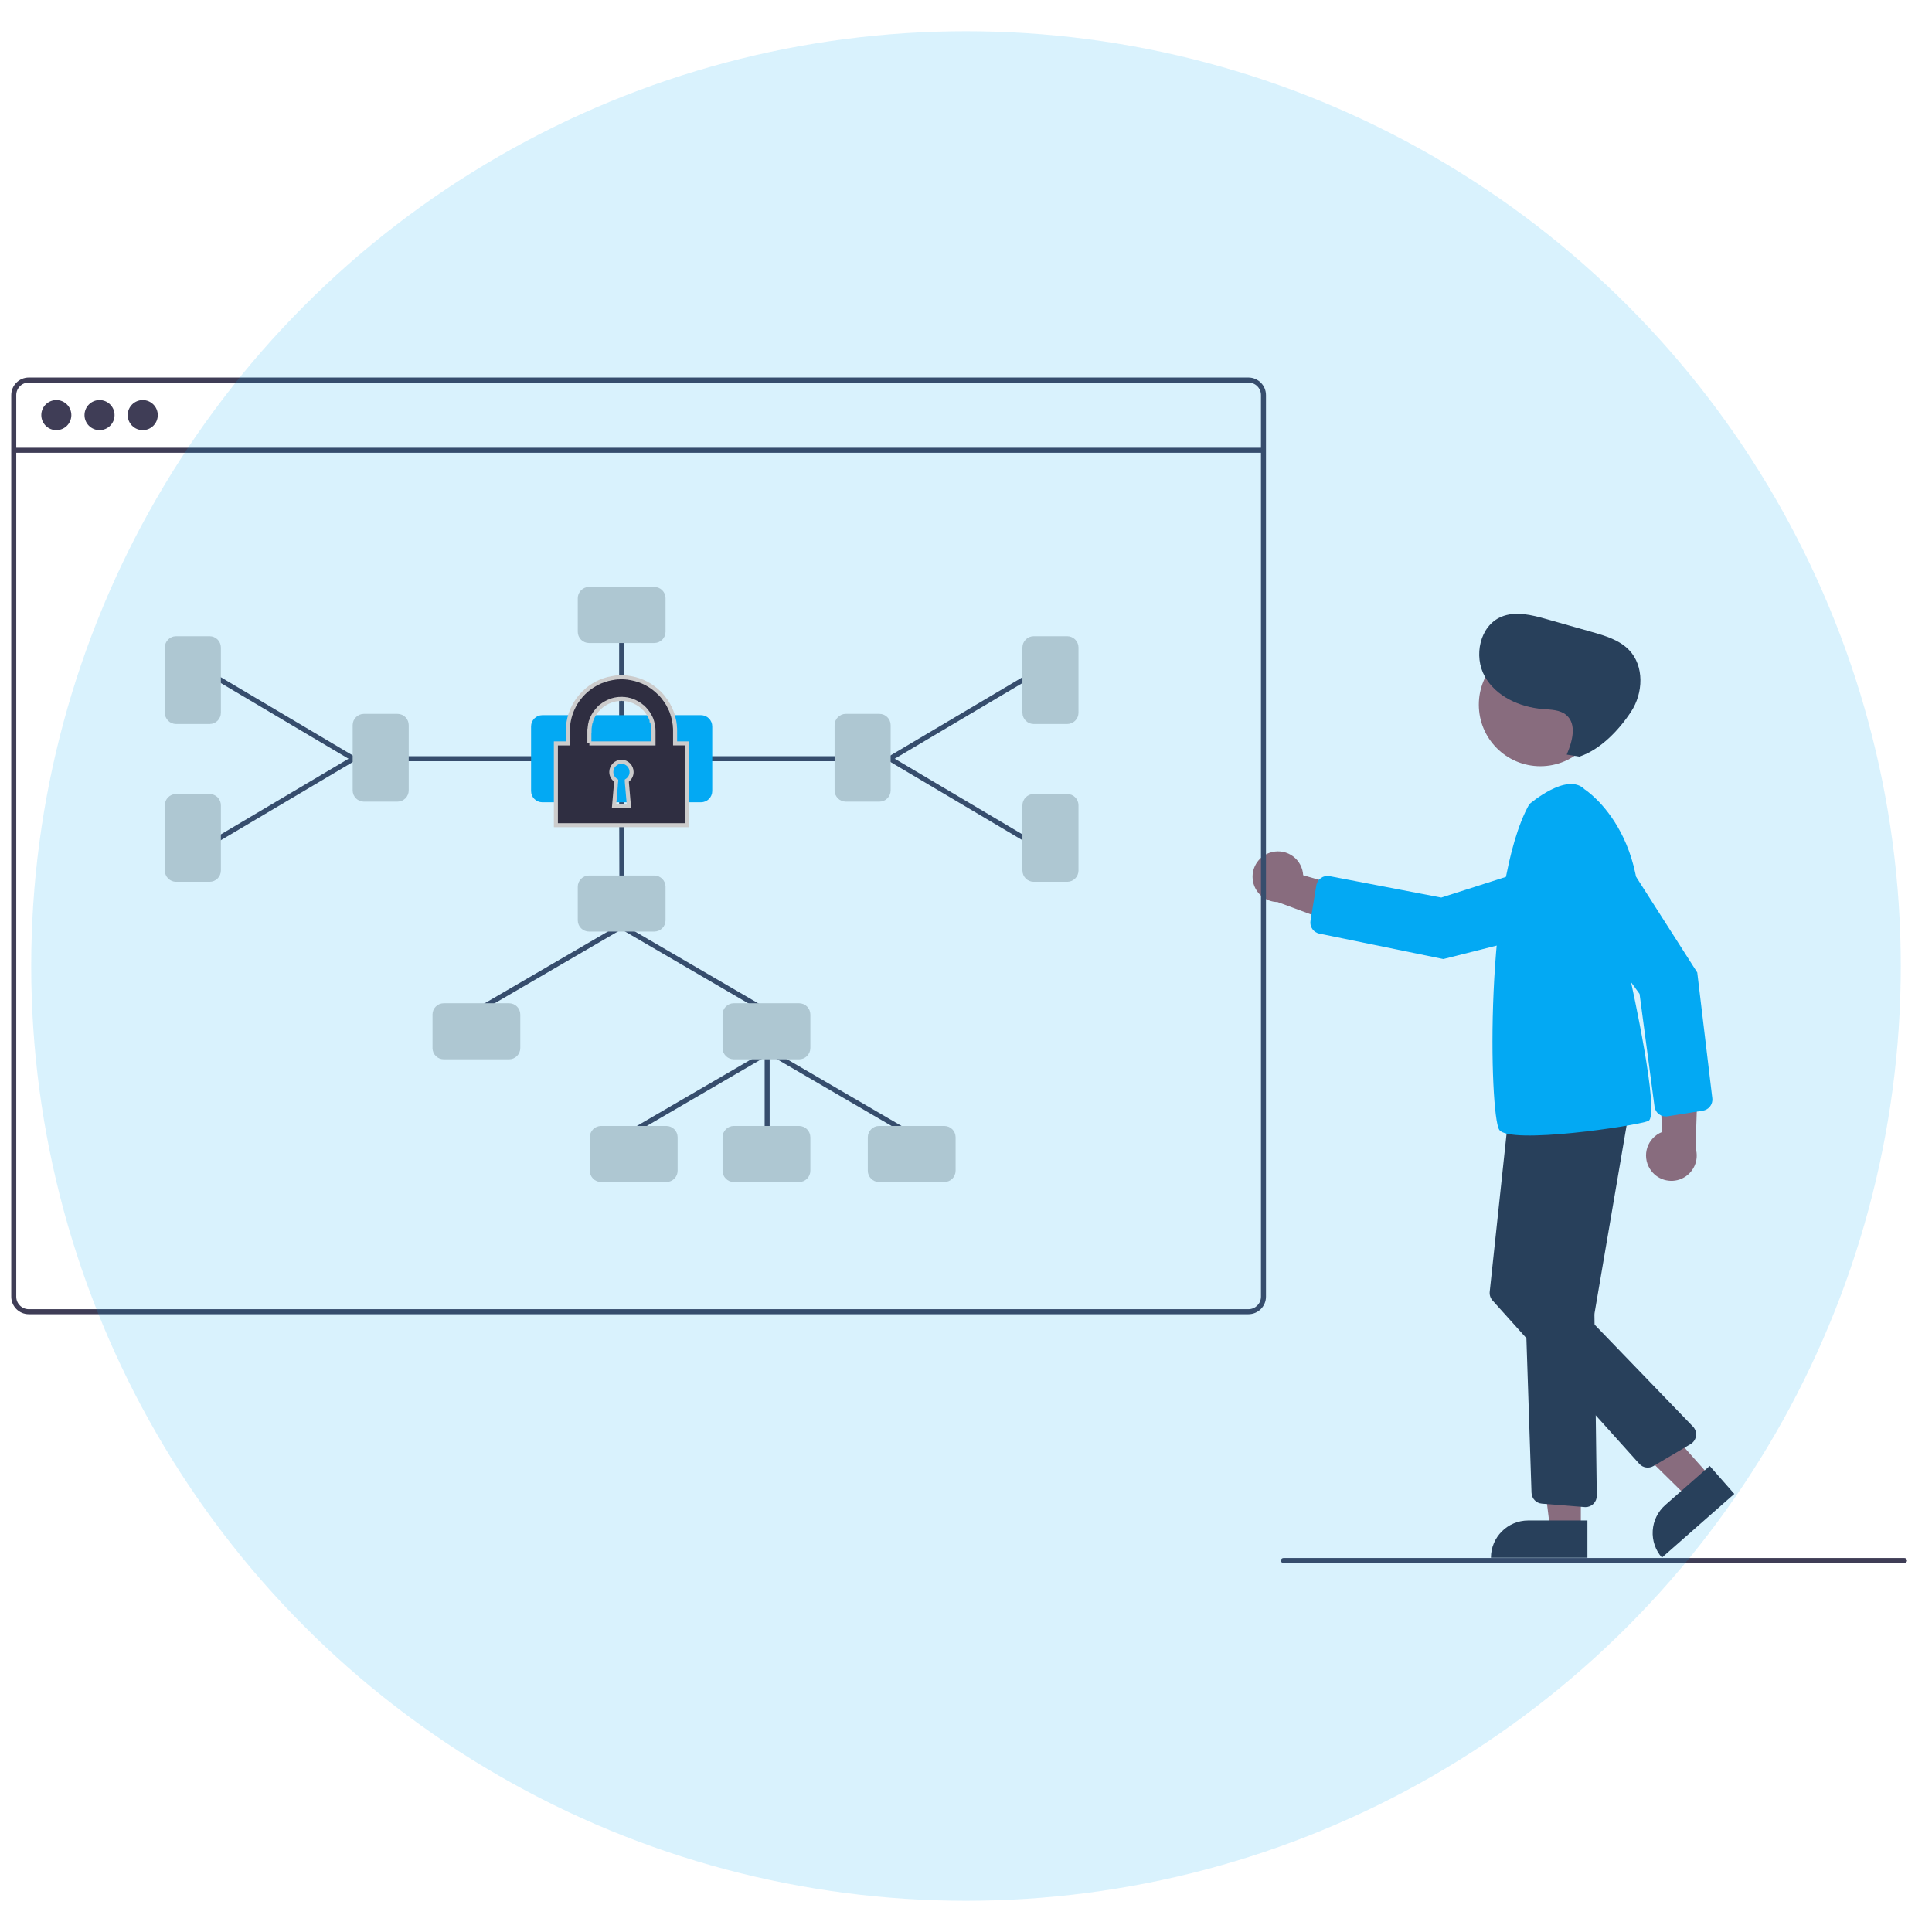 <?xml version="1.0" encoding="UTF-8" standalone="no" ?>
<!DOCTYPE svg PUBLIC "-//W3C//DTD SVG 1.1//EN" "http://www.w3.org/Graphics/SVG/1.1/DTD/svg11.dtd">
<svg xmlns="http://www.w3.org/2000/svg" xmlns:xlink="http://www.w3.org/1999/xlink" version="1.1" width="1080" height="1080" viewBox="0 0 1080 1080" xml:space="preserve">
<desc>Created with Fabric.js 4.2.0</desc>
<defs>
</defs>
<rect x="0" y="0" width="100%" height="100%" fill="transparent"></rect>
<g transform="matrix(1 0 0 1 540 540)" id="61c0ce9d-6a60-4198-b5d4-6053bd4203d9"  >
<rect style="stroke: none; stroke-width: 1; stroke-dasharray: none; stroke-linecap: butt; stroke-dashoffset: 0; stroke-linejoin: miter; stroke-miterlimit: 4; fill: rgb(255,255,255); fill-opacity: 0; fill-rule: nonzero; opacity: 1;" vector-effect="non-scaling-stroke"  x="-540" y="-540" rx="0" ry="0" width="1080" height="1080" />
</g>
<g transform="matrix(Infinity NaN NaN Infinity 0 0)" id="12d8fbff-fab7-43fe-8ea8-e5ab8a889490"  >
</g>
<g transform="matrix(1.4 0 0 1.4 536.16 542.4)"  >
<g style="" vector-effect="non-scaling-stroke"   >
		<g transform="matrix(1 0 0 1 284.7 56.47)"  >
<path style="stroke: none; stroke-width: 1; stroke-dasharray: none; stroke-linecap: butt; stroke-dashoffset: 0; stroke-linejoin: miter; stroke-miterlimit: 4; fill: rgb(160,97,106); fill-rule: nonzero; opacity: 1;" vector-effect="non-scaling-stroke"  transform=" translate(-884.69, -506.47)" d="M 875.75 529.197 C 874.194 526.66 873.841 523.565 874.786 520.743 C 875.732 517.921 877.879 515.663 880.649 514.577 L 879.228 478.87 L 895.124 488.468 L 894.037 520.904 C 895.588 525.787 893.242 531.058 888.577 533.173 C 883.911 535.289 878.401 533.581 875.75 529.197 Z" stroke-linecap="round" />
</g>
		<g transform="matrix(1 0 0 1 270.15 2.88)"  >
<path style="stroke: none; stroke-width: 1; stroke-dasharray: none; stroke-linecap: butt; stroke-dashoffset: 0; stroke-linejoin: miter; stroke-miterlimit: 4; fill: rgb(3,169,243); fill-rule: nonzero; opacity: 1;" vector-effect="non-scaling-stroke"  transform=" translate(-870.14, -452.88)" d="M 896.967 506.049 L 882.835 508.307 C 881.636 508.499 880.411 508.198 879.437 507.473 C 878.464 506.747 877.824 505.66 877.665 504.456 L 871.685 459.427 L 842.141 418.995 C 839.929 415.968 839.068 412.162 839.759 408.478 C 840.451 404.795 842.635 401.56 845.793 399.542 L 845.792 399.542 C 852.111 395.504 860.508 397.353 864.546 403.672 L 894.72 450.89 L 900.726 501.071 C 900.764 501.391 900.769 501.715 900.739 502.036 C 900.548 504.079 898.994 505.732 896.967 506.049 Z" stroke-linecap="round" />
</g>
		<g transform="matrix(1 0 0 1 239.2 199.53)"  >
<polygon style="stroke: none; stroke-width: 1; stroke-dasharray: none; stroke-linecap: butt; stroke-dashoffset: 0; stroke-linejoin: miter; stroke-miterlimit: 4; fill: rgb(160,97,106); fill-rule: nonzero; opacity: 1;" vector-effect="non-scaling-stroke"  points="9.04,23.64 -3.22,23.64 -9.05,-23.64 9.05,-23.64 9.04,23.64 " />
</g>
		<g transform="matrix(1 0 0 1 231.61 227.12)"  >
<path style="stroke: none; stroke-width: 1; stroke-dasharray: none; stroke-linecap: butt; stroke-dashoffset: 0; stroke-linejoin: miter; stroke-miterlimit: 4; fill: rgb(47,46,65); fill-rule: nonzero; opacity: 1;" vector-effect="non-scaling-stroke"  transform=" translate(-610.09, -463.8)" d="M 605.708 456.36 L 629.352 456.36 L 629.352 471.247 L 590.821 471.247 L 590.821 471.247 C 590.821 463.025 597.486 456.36 605.708 456.36 Z" stroke-linecap="round" />
</g>
		<g transform="matrix(1 0 0 1 278.31 188.61)"  >
<polygon style="stroke: none; stroke-width: 1; stroke-dasharray: none; stroke-linecap: butt; stroke-dashoffset: 0; stroke-linejoin: miter; stroke-miterlimit: 4; fill: rgb(160,97,106); fill-rule: nonzero; opacity: 1;" vector-effect="non-scaling-stroke"  points="21.65,13.59 12.49,21.74 -21.65,-11.93 -9.78,-21.74 21.65,13.59 " />
</g>
		<g transform="matrix(0.75 -0.66 0.66 0.75 290.16 216.2)"  >
<path style="stroke: none; stroke-width: 1; stroke-dasharray: none; stroke-linecap: butt; stroke-dashoffset: 0; stroke-linejoin: miter; stroke-miterlimit: 4; fill: rgb(47,46,65); fill-rule: nonzero; opacity: 1;" vector-effect="non-scaling-stroke"  transform=" translate(-890.16, -666.2)" d="M 885.779 658.758 L 909.423 658.758 L 909.423 673.645 L 870.892 673.645 L 870.892 673.645 C 870.892 669.697 872.461 665.91 875.253 663.118 C 878.044 660.327 881.831 658.758 885.779 658.758 Z" stroke-linecap="round" />
</g>
		<g transform="matrix(1 0 0 1 144.43 -31.73)"  >
<path style="stroke: none; stroke-width: 1; stroke-dasharray: none; stroke-linecap: butt; stroke-dashoffset: 0; stroke-linejoin: miter; stroke-miterlimit: 4; fill: rgb(160,97,106); fill-rule: nonzero; opacity: 1;" vector-effect="non-scaling-stroke"  transform=" translate(-744.43, -418.27)" d="M 725.043 402.777 C 727.941 402.102 730.99 402.745 733.368 404.533 C 735.747 406.322 737.211 409.072 737.367 412.044 L 771.694 421.974 L 757.566 434.025 L 727.134 422.747 C 722.012 422.677 717.752 418.786 717.218 413.691 C 716.685 408.596 720.046 403.907 725.043 402.777 Z" stroke-linecap="round" />
</g>
		<g transform="matrix(1 0 0 1 232.07 -106.05)"  >
<circle style="stroke: none; stroke-width: 1; stroke-dasharray: none; stroke-linecap: butt; stroke-dashoffset: 0; stroke-linejoin: miter; stroke-miterlimit: 4; fill: rgb(160,97,106); fill-rule: nonzero; opacity: 1;" vector-effect="non-scaling-stroke"  cx="0" cy="0" r="24.561" />
</g>
		<g transform="matrix(1 0 0 1 245.29 134.87)"  >
<path style="stroke: none; stroke-width: 1; stroke-dasharray: none; stroke-linecap: butt; stroke-dashoffset: 0; stroke-linejoin: miter; stroke-miterlimit: 4; fill: rgb(47,46,65); fill-rule: nonzero; opacity: 1;" vector-effect="non-scaling-stroke"  transform=" translate(-845.29, -584.87)" d="M 849.75 664.328 L 832.686 662.963 C 830.404 662.782 828.622 660.915 828.547 658.626 L 823.785 514.793 C 823.704 512.491 825.378 510.501 827.66 510.188 L 861.68 505.441 C 863.102 505.242 864.533 505.734 865.532 506.764 C 866.532 507.794 866.979 509.24 866.738 510.655 L 853.72 586.904 C 853.684 587.113 853.667 587.326 853.67 587.538 L 854.608 659.784 C 854.624 660.988 854.156 662.148 853.31 663.005 C 852.464 663.862 851.31 664.344 850.106 664.343 C 849.987 664.343 849.868 664.338 849.75 664.328 Z" stroke-linecap="round" />
</g>
		<g transform="matrix(1 0 0 1 253.05 126.75)"  >
<path style="stroke: none; stroke-width: 1; stroke-dasharray: none; stroke-linecap: butt; stroke-dashoffset: 0; stroke-linejoin: miter; stroke-miterlimit: 4; fill: rgb(47,46,65); fill-rule: nonzero; opacity: 1;" vector-effect="non-scaling-stroke"  transform=" translate(-853.05, -576.75)" d="M 871.604 647.077 L 812.985 581.839 C 812.132 580.89 811.722 579.624 811.857 578.355 L 819.26 508.95 C 819.513 506.546 821.623 504.773 824.034 504.937 L 860.01 507.335 C 861.404 507.428 862.676 508.163 863.452 509.325 C 864.228 510.486 864.421 511.943 863.974 513.266 L 842.418 577.034 C 841.996 578.273 842.304 579.644 843.216 580.584 L 893.008 632.188 C 893.964 633.179 894.414 634.553 894.229 635.917 C 894.044 637.282 893.245 638.486 892.059 639.187 L 877.24 647.944 C 875.394 649.03 873.038 648.668 871.604 647.077 Z" stroke-linecap="round" />
</g>
		<g transform="matrix(1 0 0 1 244.67 -4.21)"  >
<path style="stroke: none; stroke-width: 1; stroke-dasharray: none; stroke-linecap: butt; stroke-dashoffset: 0; stroke-linejoin: miter; stroke-miterlimit: 4; fill: rgb(3,169,243); fill-rule: nonzero; opacity: 1;" vector-effect="non-scaling-stroke"  transform=" translate(-844.67, -445.79)" d="M 827.665 383.68 C 827.665 383.68 842.665 370.68 849.665 377.68 C 849.665 377.68 882.165 398.18 868.165 454.18 C 868.165 454.18 880.165 508.18 875.165 510.18 C 870.165 512.18 819.665 519.68 815.665 513.68 C 811.665 507.68 809.665 415.68 827.665 383.68 Z" stroke-linecap="round" />
</g>
		<g transform="matrix(1 0 0 1 199.09 -24.72)"  >
<path style="stroke: none; stroke-width: 1; stroke-dasharray: none; stroke-linecap: butt; stroke-dashoffset: 0; stroke-linejoin: miter; stroke-miterlimit: 4; fill: rgb(3,169,243); fill-rule: nonzero; opacity: 1;" vector-effect="non-scaling-stroke"  transform=" translate(-799.09, -425.28)" d="M 740.303 430.22 L 742.625 416.098 C 742.822 414.9 743.495 413.832 744.49 413.138 C 745.486 412.443 746.72 412.18 747.912 412.409 L 792.525 420.959 L 840.219 405.699 C 843.789 404.557 847.672 404.941 850.949 406.761 C 854.226 408.581 856.605 411.675 857.522 415.309 L 857.523 415.308 C 859.358 422.579 854.951 429.962 847.68 431.797 L 793.348 445.511 L 743.839 435.359 C 743.523 435.294 743.215 435.196 742.92 435.066 C 741.042 434.239 739.964 432.244 740.303 430.22 Z" stroke-linecap="round" />
</g>
		<g transform="matrix(1 0 0 1 239.85 -113.83)"  >
<path style="stroke: none; stroke-width: 1; stroke-dasharray: none; stroke-linecap: butt; stroke-dashoffset: 0; stroke-linejoin: miter; stroke-miterlimit: 4; fill: rgb(47,46,65); fill-rule: nonzero; opacity: 1;" vector-effect="non-scaling-stroke"  transform=" translate(-839.85, -336.17)" d="M 842.606 363.871 C 844.851 358.676 846.75 351.758 842.445 348.085 C 839.948 345.955 836.351 345.951 833.08 345.686 C 823.862 344.939 814.374 340.698 809.869 332.622 C 805.364 324.546 807.88 312.538 816.379 308.894 C 822.108 306.438 828.677 308.111 834.674 309.812 L 852.679 314.918 C 858.029 316.435 863.647 318.108 867.498 322.119 C 873.641 328.516 873.182 339.331 868.303 346.737 C 863.424 354.144 856.077 361.868 847.665 364.68 Z" stroke-linecap="round" />
</g>
		<g transform="matrix(1 0 0 1 253.48 235.68)"  >
<path style="stroke: none; stroke-width: 1; stroke-dasharray: none; stroke-linecap: butt; stroke-dashoffset: 0; stroke-linejoin: miter; stroke-miterlimit: 4; fill: rgb(63,61,86); fill-rule: nonzero; opacity: 1;" vector-effect="non-scaling-stroke"  transform=" translate(-853.48, -685.68)" d="M 977.48 686.68 L 729.48 686.68 C 728.928 686.68 728.48 686.232 728.48 685.68 C 728.48 685.128 728.928 684.68 729.48 684.68 L 977.48 684.68 C 978.032 684.68 978.48 685.128 978.48 685.68 C 978.48 686.232 978.032 686.68 977.48 686.68 Z" stroke-linecap="round" />
</g>
		<g transform="matrix(1 0 0 1 -127.98 -49.68)"  >
<path style="stroke: none; stroke-width: 1; stroke-dasharray: none; stroke-linecap: butt; stroke-dashoffset: 0; stroke-linejoin: miter; stroke-miterlimit: 4; fill: rgb(63,61,86); fill-rule: nonzero; opacity: 1;" vector-effect="non-scaling-stroke"  transform=" translate(-472.02, -400.32)" d="M 715.52 213.32 L 228.52 213.32 C 224.656 213.324 221.524 216.456 221.52 220.32 L 221.52 580.32 C 221.524 584.184 224.656 587.316 228.52 587.32 L 715.52 587.32 C 719.384 587.316 722.516 584.184 722.52 580.32 L 722.52 220.32 C 722.516 216.456 719.384 213.324 715.52 213.32 Z M 720.52 580.32 C 720.519 583.081 718.281 585.319 715.52 585.32 L 228.52 585.32 C 225.759 585.319 223.521 583.081 223.52 580.32 L 223.52 220.32 C 223.521 217.559 225.759 215.321 228.52 215.32 L 715.52 215.32 C 718.281 215.321 720.519 217.559 720.52 220.32 Z" stroke-linecap="round" />
</g>
		<g transform="matrix(1 0 0 1 -127.98 -207.64)"  >
<rect style="stroke: none; stroke-width: 1; stroke-dasharray: none; stroke-linecap: butt; stroke-dashoffset: 0; stroke-linejoin: miter; stroke-miterlimit: 4; fill: rgb(63,61,86); fill-rule: nonzero; opacity: 1;" vector-effect="non-scaling-stroke"  x="-249.5" y="-1" rx="0" ry="0" width="499" height="2" />
</g>
		<g transform="matrix(1 0 0 1 -360.48 -221.68)"  >
<circle style="stroke: none; stroke-width: 1; stroke-dasharray: none; stroke-linecap: butt; stroke-dashoffset: 0; stroke-linejoin: miter; stroke-miterlimit: 4; fill: rgb(63,61,86); fill-rule: nonzero; opacity: 1;" vector-effect="non-scaling-stroke"  cx="0" cy="0" r="6" />
</g>
		<g transform="matrix(1 0 0 1 -343.23 -221.68)"  >
<circle style="stroke: none; stroke-width: 1; stroke-dasharray: none; stroke-linecap: butt; stroke-dashoffset: 0; stroke-linejoin: miter; stroke-miterlimit: 4; fill: rgb(63,61,86); fill-rule: nonzero; opacity: 1;" vector-effect="non-scaling-stroke"  cx="0" cy="0" r="6" />
</g>
		<g transform="matrix(1 0 0 1 -325.98 -221.68)"  >
<circle style="stroke: none; stroke-width: 1; stroke-dasharray: none; stroke-linecap: butt; stroke-dashoffset: 0; stroke-linejoin: miter; stroke-miterlimit: 4; fill: rgb(63,61,86); fill-rule: nonzero; opacity: 1;" vector-effect="non-scaling-stroke"  cx="0" cy="0" r="6" />
</g>
		<g transform="matrix(1 0 0 1 -76.66 53.12)"  >
<path style="stroke: none; stroke-width: 1; stroke-dasharray: none; stroke-linecap: butt; stroke-dashoffset: 0; stroke-linejoin: miter; stroke-miterlimit: 4; fill: rgb(63,61,86); fill-rule: nonzero; opacity: 1;" vector-effect="non-scaling-stroke"  transform=" translate(-523.34, -503.12)" d="M 523.343 524.625 C 522.79 524.625 522.343 524.177 522.343 523.625 L 522.343 482.625 C 522.343 482.072 522.79 481.625 523.343 481.625 C 523.895 481.625 524.343 482.072 524.343 482.625 L 524.343 523.625 C 524.343 524.177 523.895 524.625 523.343 524.625 Z" stroke-linecap="round" />
</g>
		<g transform="matrix(1 0 0 1 -106.43 -0.93)"  >
<path style="stroke: none; stroke-width: 1; stroke-dasharray: none; stroke-linecap: butt; stroke-dashoffset: 0; stroke-linejoin: miter; stroke-miterlimit: 4; fill: rgb(63,61,86); fill-rule: nonzero; opacity: 1;" vector-effect="non-scaling-stroke"  transform=" translate(-493.57, -449.07)" d="M 521.972 466.625 C 521.795 466.625 521.622 466.578 521.469 466.489 L 464.654 433.385 C 464.178 433.106 464.017 432.495 464.295 432.018 C 464.573 431.541 465.184 431.38 465.661 431.656 L 522.476 464.76 C 522.867 464.988 523.056 465.449 522.938 465.886 C 522.82 466.322 522.424 466.625 521.972 466.625 Z" stroke-linecap="round" />
</g>
		<g transform="matrix(1 0 0 1 -163.25 -0.93)"  >
<path style="stroke: none; stroke-width: 1; stroke-dasharray: none; stroke-linecap: butt; stroke-dashoffset: 0; stroke-linejoin: miter; stroke-miterlimit: 4; fill: rgb(63,61,86); fill-rule: nonzero; opacity: 1;" vector-effect="non-scaling-stroke"  transform=" translate(-436.75, -449.07)" d="M 408.344 466.625 C 407.892 466.625 407.495 466.322 407.377 465.886 C 407.259 465.449 407.449 464.988 407.839 464.76 L 464.654 431.656 C 465.131 431.381 465.741 431.544 466.018 432.019 C 466.295 432.495 466.136 433.106 465.661 433.385 L 408.846 466.489 C 408.693 466.578 408.52 466.625 408.344 466.625 Z" stroke-linecap="round" />
</g>
		<g transform="matrix(1 0 0 1 -47.43 49.07)"  >
<path style="stroke: none; stroke-width: 1; stroke-dasharray: none; stroke-linecap: butt; stroke-dashoffset: 0; stroke-linejoin: miter; stroke-miterlimit: 4; fill: rgb(63,61,86); fill-rule: nonzero; opacity: 1;" vector-effect="non-scaling-stroke"  transform=" translate(-552.57, -499.07)" d="M 580.972 516.625 C 580.795 516.625 580.622 516.578 580.469 516.489 L 523.654 483.385 C 523.178 483.106 523.017 482.495 523.295 482.018 C 523.573 481.541 524.184 481.38 524.661 481.656 L 581.476 514.76 C 581.867 514.988 582.056 515.449 581.938 515.886 C 581.82 516.322 581.424 516.625 580.972 516.625 Z" stroke-linecap="round" />
</g>
		<g transform="matrix(1 0 0 1 -104.25 49.07)"  >
<path style="stroke: none; stroke-width: 1; stroke-dasharray: none; stroke-linecap: butt; stroke-dashoffset: 0; stroke-linejoin: miter; stroke-miterlimit: 4; fill: rgb(63,61,86); fill-rule: nonzero; opacity: 1;" vector-effect="non-scaling-stroke"  transform=" translate(-495.75, -499.07)" d="M 467.344 516.625 C 466.892 516.625 466.495 516.322 466.377 515.886 C 466.259 515.449 466.449 514.988 466.839 514.76 L 523.654 481.656 C 524.131 481.381 524.741 481.544 525.018 482.019 C 525.295 482.495 525.136 483.106 524.661 483.385 L 467.846 516.489 C 467.693 516.578 467.52 516.625 467.344 516.625 Z" stroke-linecap="round" />
</g>
		<g transform="matrix(1 0 0 1 -134.7 -53.57)"  >
<path style="stroke: none; stroke-width: 1; stroke-dasharray: none; stroke-linecap: butt; stroke-dashoffset: 0; stroke-linejoin: miter; stroke-miterlimit: 4; fill: rgb(63,61,86); fill-rule: nonzero; opacity: 1;" vector-effect="non-scaling-stroke"  transform=" translate(-465.3, -396.43)" d="M 465.343 415.625 C 464.791 415.625 464.344 415.179 464.343 414.627 L 464.25 378.24 C 464.249 377.975 464.354 377.72 464.541 377.532 C 464.728 377.344 464.982 377.238 465.248 377.238 L 465.25 377.238 C 465.802 377.237 466.249 377.684 466.25 378.235 L 466.343 414.622 C 466.343 414.888 466.239 415.142 466.052 415.33 C 465.864 415.518 465.61 415.624 465.345 415.625 Z" stroke-linecap="round" />
</g>
		<g transform="matrix(1 0 0 1 -134.75 -26.65)"  >
<path style="stroke: none; stroke-width: 1; stroke-dasharray: none; stroke-linecap: butt; stroke-dashoffset: 0; stroke-linejoin: miter; stroke-miterlimit: 4; fill: rgb(204,204,204); fill-rule: nonzero; opacity: 1;" vector-effect="non-scaling-stroke"  transform=" translate(-465.25, -423.35)" d="M 478.276 434.541 L 452.224 434.541 C 449.74 434.538 447.727 432.525 447.724 430.041 L 447.724 416.659 C 447.727 414.175 449.74 412.162 452.224 412.159 L 478.276 412.159 C 480.76 412.162 482.773 414.175 482.776 416.659 L 482.776 430.041 C 482.773 432.525 480.76 434.538 478.276 434.541 Z" stroke-linecap="round" />
</g>
		<g transform="matrix(1 0 0 1 -192.56 -84.48)"  >
<path style="stroke: none; stroke-width: 1; stroke-dasharray: none; stroke-linecap: butt; stroke-dashoffset: 0; stroke-linejoin: miter; stroke-miterlimit: 4; fill: rgb(63,61,86); fill-rule: nonzero; opacity: 1;" vector-effect="non-scaling-stroke"  transform=" translate(-407.44, -365.52)" d="M 435.158 366.521 L 379.724 366.521 C 379.172 366.521 378.724 366.073 378.724 365.521 C 378.724 364.968 379.172 364.521 379.724 364.521 L 435.158 364.521 C 435.71 364.521 436.158 364.968 436.158 365.521 C 436.158 366.073 435.71 366.521 435.158 366.521 Z" stroke-linecap="round" />
</g>
		<g transform="matrix(1 0 0 1 -134.75 -116.07)"  >
<path style="stroke: none; stroke-width: 1; stroke-dasharray: none; stroke-linecap: butt; stroke-dashoffset: 0; stroke-linejoin: miter; stroke-miterlimit: 4; fill: rgb(63,61,86); fill-rule: nonzero; opacity: 1;" vector-effect="non-scaling-stroke"  transform=" translate(-465.25, -333.93)" d="M 465.25 352.238 C 464.698 352.238 464.25 351.79 464.25 351.238 L 464.25 316.625 C 464.25 316.072 464.698 315.625 465.25 315.625 C 465.802 315.625 466.25 316.072 466.25 316.625 L 466.25 351.238 C 466.25 351.79 465.802 352.237 465.25 352.238 Z" stroke-linecap="round" />
</g>
		<g transform="matrix(1 0 0 1 -268.75 -100.42)"  >
<path style="stroke: none; stroke-width: 1; stroke-dasharray: none; stroke-linecap: butt; stroke-dashoffset: 0; stroke-linejoin: miter; stroke-miterlimit: 4; fill: rgb(63,61,86); fill-rule: nonzero; opacity: 1;" vector-effect="non-scaling-stroke"  transform=" translate(-331.25, -349.57)" d="M 358.157 366.521 C 357.978 366.521 357.802 366.473 357.648 366.381 L 303.833 334.485 C 303.359 334.203 303.203 333.59 303.485 333.116 C 303.766 332.642 304.378 332.484 304.853 332.764 L 358.668 364.66 C 359.055 364.89 359.241 365.351 359.122 365.785 C 359.003 366.22 358.607 366.521 358.157 366.521 Z" stroke-linecap="round" />
</g>
		<g transform="matrix(1 0 0 1 -268.75 -68.53)"  >
<path style="stroke: none; stroke-width: 1; stroke-dasharray: none; stroke-linecap: butt; stroke-dashoffset: 0; stroke-linejoin: miter; stroke-miterlimit: 4; fill: rgb(63,61,86); fill-rule: nonzero; opacity: 1;" vector-effect="non-scaling-stroke"  transform=" translate(-331.25, -381.47)" d="M 304.344 398.417 C 303.893 398.417 303.498 398.116 303.378 397.681 C 303.259 397.247 303.445 396.786 303.833 396.556 L 357.648 364.66 C 358.123 364.379 358.736 364.536 359.018 365.011 C 359.3 365.486 359.143 366.099 358.668 366.381 L 304.853 398.277 C 304.699 398.369 304.523 398.417 304.344 398.417 Z" stroke-linecap="round" />
</g>
		<g transform="matrix(1 0 0 1 -230.97 -84.87)"  >
<path style="stroke: none; stroke-width: 1; stroke-dasharray: none; stroke-linecap: butt; stroke-dashoffset: 0; stroke-linejoin: miter; stroke-miterlimit: 4; fill: rgb(204,204,204); fill-rule: nonzero; opacity: 1;" vector-effect="non-scaling-stroke"  transform=" translate(-369.03, -365.12)" d="M 375.724 382.651 L 362.343 382.651 C 359.859 382.648 357.845 380.635 357.843 378.151 L 357.843 352.099 C 357.845 349.615 359.859 347.602 362.343 347.599 L 375.724 347.599 C 378.208 347.602 380.221 349.615 380.224 352.099 L 380.224 378.151 C 380.221 380.635 378.208 382.648 375.724 382.651 Z" stroke-linecap="round" />
</g>
		<g transform="matrix(1 0 0 1 -134.75 -141.88)"  >
<path style="stroke: none; stroke-width: 1; stroke-dasharray: none; stroke-linecap: butt; stroke-dashoffset: 0; stroke-linejoin: miter; stroke-miterlimit: 4; fill: rgb(204,204,204); fill-rule: nonzero; opacity: 1;" vector-effect="non-scaling-stroke"  transform=" translate(-465.25, -308.12)" d="M 478.276 319.316 L 452.224 319.316 C 449.74 319.313 447.727 317.3 447.724 314.816 L 447.724 301.434 C 447.727 298.95 449.74 296.937 452.224 296.934 L 478.276 296.934 C 480.76 296.937 482.773 298.95 482.776 301.434 L 482.776 314.816 C 482.773 317.3 480.76 319.313 478.276 319.316 Z" stroke-linecap="round" />
</g>
		<g transform="matrix(1 0 0 1 -305.97 -115.87)"  >
<path style="stroke: none; stroke-width: 1; stroke-dasharray: none; stroke-linecap: butt; stroke-dashoffset: 0; stroke-linejoin: miter; stroke-miterlimit: 4; fill: rgb(204,204,204); fill-rule: nonzero; opacity: 1;" vector-effect="non-scaling-stroke"  transform=" translate(-294.03, -334.12)" d="M 300.724 351.651 L 287.343 351.651 C 284.859 351.648 282.845 349.635 282.843 347.151 L 282.843 321.099 C 282.845 318.615 284.859 316.602 287.343 316.599 L 300.724 316.599 C 303.208 316.602 305.221 318.615 305.224 321.099 L 305.224 347.151 C 305.221 349.635 303.208 351.648 300.724 351.651 Z" stroke-linecap="round" />
</g>
		<g transform="matrix(1 0 0 1 -305.97 -52.87)"  >
<path style="stroke: none; stroke-width: 1; stroke-dasharray: none; stroke-linecap: butt; stroke-dashoffset: 0; stroke-linejoin: miter; stroke-miterlimit: 4; fill: rgb(204,204,204); fill-rule: nonzero; opacity: 1;" vector-effect="non-scaling-stroke"  transform=" translate(-294.03, -397.12)" d="M 300.724 414.651 L 287.343 414.651 C 284.859 414.648 282.845 412.635 282.843 410.151 L 282.843 384.099 C 282.845 381.615 284.859 379.602 287.343 379.599 L 300.724 379.599 C 303.208 379.602 305.221 381.615 305.224 384.099 L 305.224 410.151 C 305.221 412.635 303.208 414.648 300.724 414.651 Z" stroke-linecap="round" />
</g>
		<g transform="matrix(1 0 0 1 -76.94 -84.48)"  >
<path style="stroke: none; stroke-width: 1; stroke-dasharray: none; stroke-linecap: butt; stroke-dashoffset: 0; stroke-linejoin: miter; stroke-miterlimit: 4; fill: rgb(63,61,86); fill-rule: nonzero; opacity: 1;" vector-effect="non-scaling-stroke"  transform=" translate(-523.06, -365.52)" d="M 550.776 366.521 L 495.343 366.521 C 494.79 366.521 494.343 366.073 494.343 365.521 C 494.343 364.968 494.79 364.521 495.343 364.521 L 550.776 364.521 C 551.329 364.521 551.776 364.968 551.776 365.521 C 551.776 366.073 551.329 366.521 550.776 366.521 Z" stroke-linecap="round" />
</g>
		<g transform="matrix(1 0 0 1 -0.75 -100.43)"  >
<path style="stroke: none; stroke-width: 1; stroke-dasharray: none; stroke-linecap: butt; stroke-dashoffset: 0; stroke-linejoin: miter; stroke-miterlimit: 4; fill: rgb(63,61,86); fill-rule: nonzero; opacity: 1;" vector-effect="non-scaling-stroke"  transform=" translate(-599.25, -349.57)" d="M 572.344 366.521 C 571.893 366.521 571.498 366.22 571.378 365.785 C 571.259 365.351 571.445 364.89 571.833 364.66 L 625.648 332.764 C 625.955 332.582 626.336 332.578 626.648 332.753 C 626.959 332.928 627.154 333.256 627.158 333.613 C 627.162 333.971 626.975 334.303 626.667 334.485 L 572.852 366.381 C 572.698 366.473 572.523 366.521 572.344 366.521 Z" stroke-linecap="round" />
</g>
		<g transform="matrix(1 0 0 1 -0.75 -68.53)"  >
<path style="stroke: none; stroke-width: 1; stroke-dasharray: none; stroke-linecap: butt; stroke-dashoffset: 0; stroke-linejoin: miter; stroke-miterlimit: 4; fill: rgb(63,61,86); fill-rule: nonzero; opacity: 1;" vector-effect="non-scaling-stroke"  transform=" translate(-599.25, -381.47)" d="M 626.157 398.417 C 625.978 398.417 625.802 398.369 625.648 398.277 L 571.833 366.381 C 571.358 366.1 571.201 365.486 571.482 365.011 C 571.764 364.536 572.377 364.379 572.852 364.66 L 626.667 396.556 C 627.055 396.786 627.241 397.247 627.122 397.681 C 627.003 398.116 626.607 398.417 626.157 398.417 Z" stroke-linecap="round" />
</g>
		<g transform="matrix(1 0 0 1 -38.53 -84.87)"  >
<path style="stroke: none; stroke-width: 1; stroke-dasharray: none; stroke-linecap: butt; stroke-dashoffset: 0; stroke-linejoin: miter; stroke-miterlimit: 4; fill: rgb(204,204,204); fill-rule: nonzero; opacity: 1;" vector-effect="non-scaling-stroke"  transform=" translate(-561.47, -365.12)" d="M 568.158 382.651 L 554.776 382.651 C 552.292 382.648 550.279 380.635 550.276 378.151 L 550.276 352.099 C 550.279 349.615 552.292 347.602 554.776 347.599 L 568.158 347.599 C 570.642 347.602 572.655 349.615 572.658 352.099 L 572.658 378.151 C 572.655 380.635 570.642 382.648 568.158 382.651 Z" stroke-linecap="round" />
</g>
		<g transform="matrix(1 0 0 1 36.47 -115.87)"  >
<path style="stroke: none; stroke-width: 1; stroke-dasharray: none; stroke-linecap: butt; stroke-dashoffset: 0; stroke-linejoin: miter; stroke-miterlimit: 4; fill: rgb(204,204,204); fill-rule: nonzero; opacity: 1;" vector-effect="non-scaling-stroke"  transform=" translate(-636.47, -334.12)" d="M 643.158 351.651 L 629.776 351.651 C 627.292 351.648 625.279 349.635 625.276 347.151 L 625.276 321.099 C 625.279 318.615 627.292 316.602 629.776 316.599 L 643.158 316.599 C 645.642 316.602 647.655 318.615 647.658 321.099 L 647.658 347.151 C 647.655 349.635 645.642 351.648 643.158 351.651 Z" stroke-linecap="round" />
</g>
		<g transform="matrix(1 0 0 1 36.47 -52.87)"  >
<path style="stroke: none; stroke-width: 1; stroke-dasharray: none; stroke-linecap: butt; stroke-dashoffset: 0; stroke-linejoin: miter; stroke-miterlimit: 4; fill: rgb(204,204,204); fill-rule: nonzero; opacity: 1;" vector-effect="non-scaling-stroke"  transform=" translate(-636.47, -397.12)" d="M 643.158 414.651 L 629.776 414.651 C 627.292 414.648 625.279 412.635 625.276 410.151 L 625.276 384.099 C 625.279 381.615 627.292 379.602 629.776 379.599 L 643.158 379.599 C 645.642 379.602 647.655 381.615 647.658 384.099 L 647.658 410.151 C 647.655 412.635 645.642 414.648 643.158 414.651 Z" stroke-linecap="round" />
</g>
		<g transform="matrix(1 0 0 1 -192.75 24.35)"  >
<path style="stroke: none; stroke-width: 1; stroke-dasharray: none; stroke-linecap: butt; stroke-dashoffset: 0; stroke-linejoin: miter; stroke-miterlimit: 4; fill: rgb(204,204,204); fill-rule: nonzero; opacity: 1;" vector-effect="non-scaling-stroke"  transform=" translate(-407.25, -474.35)" d="M 420.276 485.541 L 394.224 485.541 C 391.74 485.538 389.727 483.525 389.724 481.041 L 389.724 467.659 C 389.727 465.175 391.74 463.162 394.224 463.159 L 420.276 463.159 C 422.76 463.162 424.773 465.175 424.776 467.659 L 424.776 481.041 C 424.773 483.525 422.76 485.538 420.276 485.541 Z" stroke-linecap="round" />
</g>
		<g transform="matrix(1 0 0 1 -76.93 24.35)"  >
<path style="stroke: none; stroke-width: 1; stroke-dasharray: none; stroke-linecap: butt; stroke-dashoffset: 0; stroke-linejoin: miter; stroke-miterlimit: 4; fill: rgb(204,204,204); fill-rule: nonzero; opacity: 1;" vector-effect="non-scaling-stroke"  transform=" translate(-523.07, -474.35)" d="M 536.091 485.541 L 510.039 485.541 C 507.555 485.538 505.542 483.525 505.539 481.041 L 505.539 467.659 C 505.542 465.175 507.555 463.162 510.039 463.159 L 536.091 463.159 C 538.575 463.162 540.588 465.175 540.591 467.659 L 540.591 481.041 C 540.588 483.525 538.575 485.538 536.091 485.541 Z" stroke-linecap="round" />
</g>
		<g transform="matrix(1 0 0 1 -129.93 73.35)"  >
<path style="stroke: none; stroke-width: 1; stroke-dasharray: none; stroke-linecap: butt; stroke-dashoffset: 0; stroke-linejoin: miter; stroke-miterlimit: 4; fill: rgb(204,204,204); fill-rule: nonzero; opacity: 1;" vector-effect="non-scaling-stroke"  transform=" translate(-470.07, -523.35)" d="M 483.091 534.541 L 457.039 534.541 C 454.555 534.538 452.542 532.525 452.539 530.041 L 452.539 516.659 C 452.542 514.175 454.555 512.162 457.039 512.159 L 483.091 512.159 C 485.575 512.162 487.588 514.175 487.591 516.659 L 487.591 530.041 C 487.588 532.525 485.575 534.538 483.091 534.541 Z" stroke-linecap="round" />
</g>
		<g transform="matrix(1 0 0 1 -18.93 73.35)"  >
<path style="stroke: none; stroke-width: 1; stroke-dasharray: none; stroke-linecap: butt; stroke-dashoffset: 0; stroke-linejoin: miter; stroke-miterlimit: 4; fill: rgb(204,204,204); fill-rule: nonzero; opacity: 1;" vector-effect="non-scaling-stroke"  transform=" translate(-581.07, -523.35)" d="M 594.091 534.541 L 568.039 534.541 C 565.555 534.538 563.542 532.525 563.539 530.041 L 563.539 516.659 C 563.542 514.175 565.555 512.162 568.039 512.159 L 594.091 512.159 C 596.575 512.162 598.588 514.175 598.591 516.659 L 598.591 530.041 C 598.588 532.525 596.575 534.538 594.091 534.541 Z" stroke-linecap="round" />
</g>
		<g transform="matrix(1 0 0 1 -76.93 73.35)"  >
<path style="stroke: none; stroke-width: 1; stroke-dasharray: none; stroke-linecap: butt; stroke-dashoffset: 0; stroke-linejoin: miter; stroke-miterlimit: 4; fill: rgb(204,204,204); fill-rule: nonzero; opacity: 1;" vector-effect="non-scaling-stroke"  transform=" translate(-523.07, -523.35)" d="M 536.091 534.541 L 510.039 534.541 C 507.555 534.538 505.542 532.525 505.539 530.041 L 505.539 516.659 C 505.542 514.175 507.555 512.162 510.039 512.159 L 536.091 512.159 C 538.575 512.162 540.588 514.175 540.591 516.659 L 540.591 530.041 C 540.588 532.525 538.575 534.538 536.091 534.541 Z" stroke-linecap="round" />
</g>
		<g transform="matrix(1 0 0 1 -134.75 -84.48)"  >
<path style="stroke: none; stroke-width: 1; stroke-dasharray: none; stroke-linecap: butt; stroke-dashoffset: 0; stroke-linejoin: miter; stroke-miterlimit: 4; fill: rgb(3,169,243); fill-rule: nonzero; opacity: 1;" vector-effect="non-scaling-stroke"  transform=" translate(-465.25, -365.52)" d="M 496.919 382.917 L 433.581 382.917 C 431.097 382.914 429.084 380.901 429.081 378.417 L 429.081 352.625 C 429.084 350.141 431.097 348.128 433.581 348.125 L 496.919 348.125 C 499.404 348.128 501.417 350.141 501.419 352.625 L 501.419 378.417 C 501.417 380.901 499.403 382.914 496.919 382.917 Z" stroke-linecap="round" />
</g>
</g>
</g>
<g transform="matrix(14.93 0 0 14.93 540 540)" id="bad38ec5-46d0-4a77-a8e3-73a074107207"  >
<circle style="stroke: rgb(0,0,0); stroke-width: 0; stroke-dasharray: none; stroke-linecap: butt; stroke-dashoffset: 0; stroke-linejoin: miter; stroke-miterlimit: 4; fill: rgb(3,169,243); fill-rule: nonzero; opacity: 0.15;" vector-effect="non-scaling-stroke"  cx="0" cy="0" r="35" />
</g>
<g transform="matrix(1.13 0 0 1.13 347.42 419.95)"  >
<path style="stroke: rgb(204,204,204); stroke-width: 2; stroke-dasharray: none; stroke-linecap: butt; stroke-dashoffset: 0; stroke-linejoin: miter; stroke-miterlimit: 4; fill: rgb(47,46,65); fill-rule: nonzero; opacity: 1;" vector-effect="non-scaling-stroke"  transform=" translate(-50, -50)" d="M 17.54 46.118 L 23.487 46.118 L 23.487 39.951 C 23.487 38.961 23.487 38.023 23.597 37.088 L 23.652 36.923 L 23.652 36.813 L 23.707 36.536 L 23.707 36.206 L 23.762 35.931 L 23.817 35.656 L 23.817 35.601 L 23.872 35.326 L 23.872 35.271 L 23.927 35.051 L 23.927 34.941 L 24.094 34.279 L 24.094 34.169 L 24.147 33.949 L 24.147 33.894 L 24.204 33.674 L 24.204 33.619 L 24.314 33.344 L 24.369 33.014 L 24.479 32.739 L 24.479 32.682 L 24.534 32.462 L 24.534 32.407 L 24.644 32.187 L 24.644 32.077 L 24.699 31.912 L 24.754 31.747 L 24.809 31.637 L 24.864 31.472 L 24.864 31.362 L 24.974 31.142 L 25.194 30.535 L 25.304 30.26 L 25.414 29.985 L 25.414 29.93 L 25.689 29.325 L 25.744 29.215 L 25.799 29.05 C 25.964 28.775 26.074 28.443 26.241 28.168 L 26.351 27.893 C 27.616 25.416 29.268 23.158 31.251 21.176 C 34.996 17.431 39.896 14.789 45.293 13.852 L 45.623 13.797 L 45.953 13.742 L 46.283 13.687 L 46.613 13.632 L 46.945 13.577 L 47.275 13.522 L 47.605 13.522 L 47.935 13.467 L 48.65 13.467 L 48.982 13.412 L 51.02 13.412 L 51.35 13.467 L 52.011 13.467 L 52.341 13.522 L 52.671 13.522 L 53.001 13.577 L 53.331 13.632 L 53.661 13.687 L 53.991 13.742 L 54.321 13.797 L 54.651 13.852 C 60.103 14.789 64.948 17.432 68.692 21.176 L 68.75 21.176 C 69.96 22.386 71.007 23.708 71.997 25.14 L 71.997 25.195 C 72.437 25.8 72.877 26.517 73.265 27.177 L 73.374 27.452 L 73.595 27.892 L 73.871 28.387 L 73.871 28.442 L 73.925 28.497 L 74.145 28.994 L 74.145 29.049 L 74.255 29.214 L 74.312 29.324 C 74.422 29.654 74.585 29.929 74.695 30.259 L 74.805 30.534 L 74.915 30.866 L 74.972 31.086 L 75.025 31.141 L 75.083 31.361 L 75.246 31.746 L 75.246 31.911 L 75.413 32.406 L 75.466 32.461 L 75.523 32.681 L 75.523 32.738 L 75.633 33.233 L 75.743 33.563 L 75.743 33.673 L 75.8 33.893 L 75.853 34.058 L 75.911 34.333 L 76.02 34.775 L 76.02 34.94 L 76.074 35.05 L 76.131 35.27 L 76.131 35.49 L 76.241 35.93 L 76.241 36.26 L 76.294 36.535 L 76.294 36.59 L 76.351 36.812 C 76.351 37.087 76.405 37.362 76.405 37.582 L 76.405 37.692 C 76.514 38.463 76.514 39.179 76.514 39.95 L 76.514 46.117 L 82.463 46.117 L 82.463 86.588 L 17.54 86.588 L 17.54 46.118 z M 34.113 46.118 L 65.832 46.118 L 65.832 39.951 C 65.832 39.18 65.775 38.409 65.665 37.638 L 65.612 37.418 L 65.612 37.253 L 65.554 37.143 L 65.554 36.978 L 65.501 36.923 L 65.444 36.591 L 65.444 36.426 L 65.39 36.371 L 65.39 36.206 L 65.333 36.096 L 65.28 35.876 L 65.222 35.656 L 65.222 35.601 L 65.165 35.436 L 65.112 35.326 L 65.112 35.216 L 65.002 34.886 L 64.945 34.719 L 64.891 34.719 L 64.891 34.554 L 64.782 34.334 L 64.782 34.279 L 64.724 34.224 L 64.671 34.059 L 64.614 33.949 L 64.504 33.729 L 64.504 33.619 L 64.451 33.564 L 64.393 33.454 L 64.34 33.289 L 64.34 33.234 C 64.173 32.959 64.063 32.682 63.9 32.407 C 63.68 32.077 63.513 31.747 63.294 31.417 L 63.24 31.307 L 63.127 31.142 L 63.073 31.087 L 63.073 31.032 L 62.906 30.812 C 62.523 30.26 62.136 29.82 61.696 29.325 C 61.533 29.105 61.366 28.94 61.146 28.775 L 61.146 28.72 C 61.036 28.61 60.869 28.498 60.759 28.333 L 60.649 28.223 L 60.596 28.223 L 60.486 28.113 C 58.888 26.683 56.962 25.581 54.867 24.865 L 54.704 24.81 L 54.484 24.755 L 54.317 24.7 L 54.096 24.645 L 53.933 24.59 L 53.713 24.59 L 53.546 24.535 L 53.383 24.48 L 53.163 24.423 L 52.996 24.368 L 52.78 24.368 L 52.614 24.313 L 52.393 24.313 L 52.173 24.258 L 52.01 24.258 L 51.789 24.203 L 51.624 24.203 L 51.403 24.148 L 50.576 24.148 L 50.411 24.093 L 49.586 24.093 L 49.366 24.148 L 48.594 24.148 L 48.374 24.203 L 48.154 24.203 L 47.989 24.258 L 47.769 24.258 L 47.604 24.313 L 47.384 24.313 L 47.164 24.368 L 47 24.368 L 46.778 24.423 L 46.613 24.48 L 46.448 24.535 L 46.228 24.59 L 46.063 24.59 L 45.843 24.645 L 45.678 24.7 L 45.458 24.755 L 45.293 24.81 L 45.128 24.865 L 44.908 24.92 L 44.741 25.03 L 44.576 25.085 C 42.926 25.69 41.438 26.517 40.061 27.617 L 39.951 27.727 L 39.786 27.837 L 39.621 27.947 L 39.621 28.002 L 39.511 28.112 L 39.346 28.222 L 39.236 28.332 L 38.796 28.719 L 38.796 28.774 C 38.189 29.379 37.584 30.094 37.088 30.812 L 36.868 31.087 L 36.813 31.197 L 36.758 31.252 L 36.703 31.307 L 36.648 31.417 L 36.371 31.912 L 36.316 32.022 L 36.261 32.077 L 36.206 32.132 L 36.151 32.242 L 36.151 32.297 L 36.096 32.407 L 35.986 32.572 L 35.711 33.124 L 35.546 33.509 L 35.491 33.564 L 35.491 33.619 L 35.436 33.674 L 35.326 33.949 L 35.326 34.004 L 35.216 34.279 L 35.216 34.334 L 35.161 34.444 L 35.106 34.499 L 35.106 34.554 L 35.051 34.719 L 34.996 34.886 L 34.941 35.051 L 34.886 35.161 L 34.886 35.271 L 34.831 35.326 L 34.831 35.436 L 34.776 35.491 L 34.776 35.656 L 34.721 35.821 L 34.666 35.986 L 34.611 36.096 L 34.501 36.591 L 34.501 36.756 L 34.444 36.923 L 34.444 36.978 C 34.391 37.198 34.334 37.473 34.334 37.693 C 34.224 38.464 34.169 39.18 34.169 39.951 L 34.114 39.951 L 34.114 46.118 z M 47.385 64.618 L 47.22 66.216 L 47.165 67.373 C 46.945 70.07 46.668 73.208 46.338 77.01 L 53.661 77.01 C 53.331 73.208 53.057 70.071 52.834 67.373 L 52.724 66.216 L 52.615 64.618 L 52.615 64.565 C 54.049 63.627 54.986 62.087 54.986 60.27 C 54.986 57.515 52.781 55.258 50.083 55.202 L 49.918 55.202 C 47.165 55.259 44.963 57.515 44.963 60.27 C 44.963 62.087 45.953 63.627 47.385 64.565 L 47.385 64.618 z" stroke-linecap="round" />
</g>
</svg>